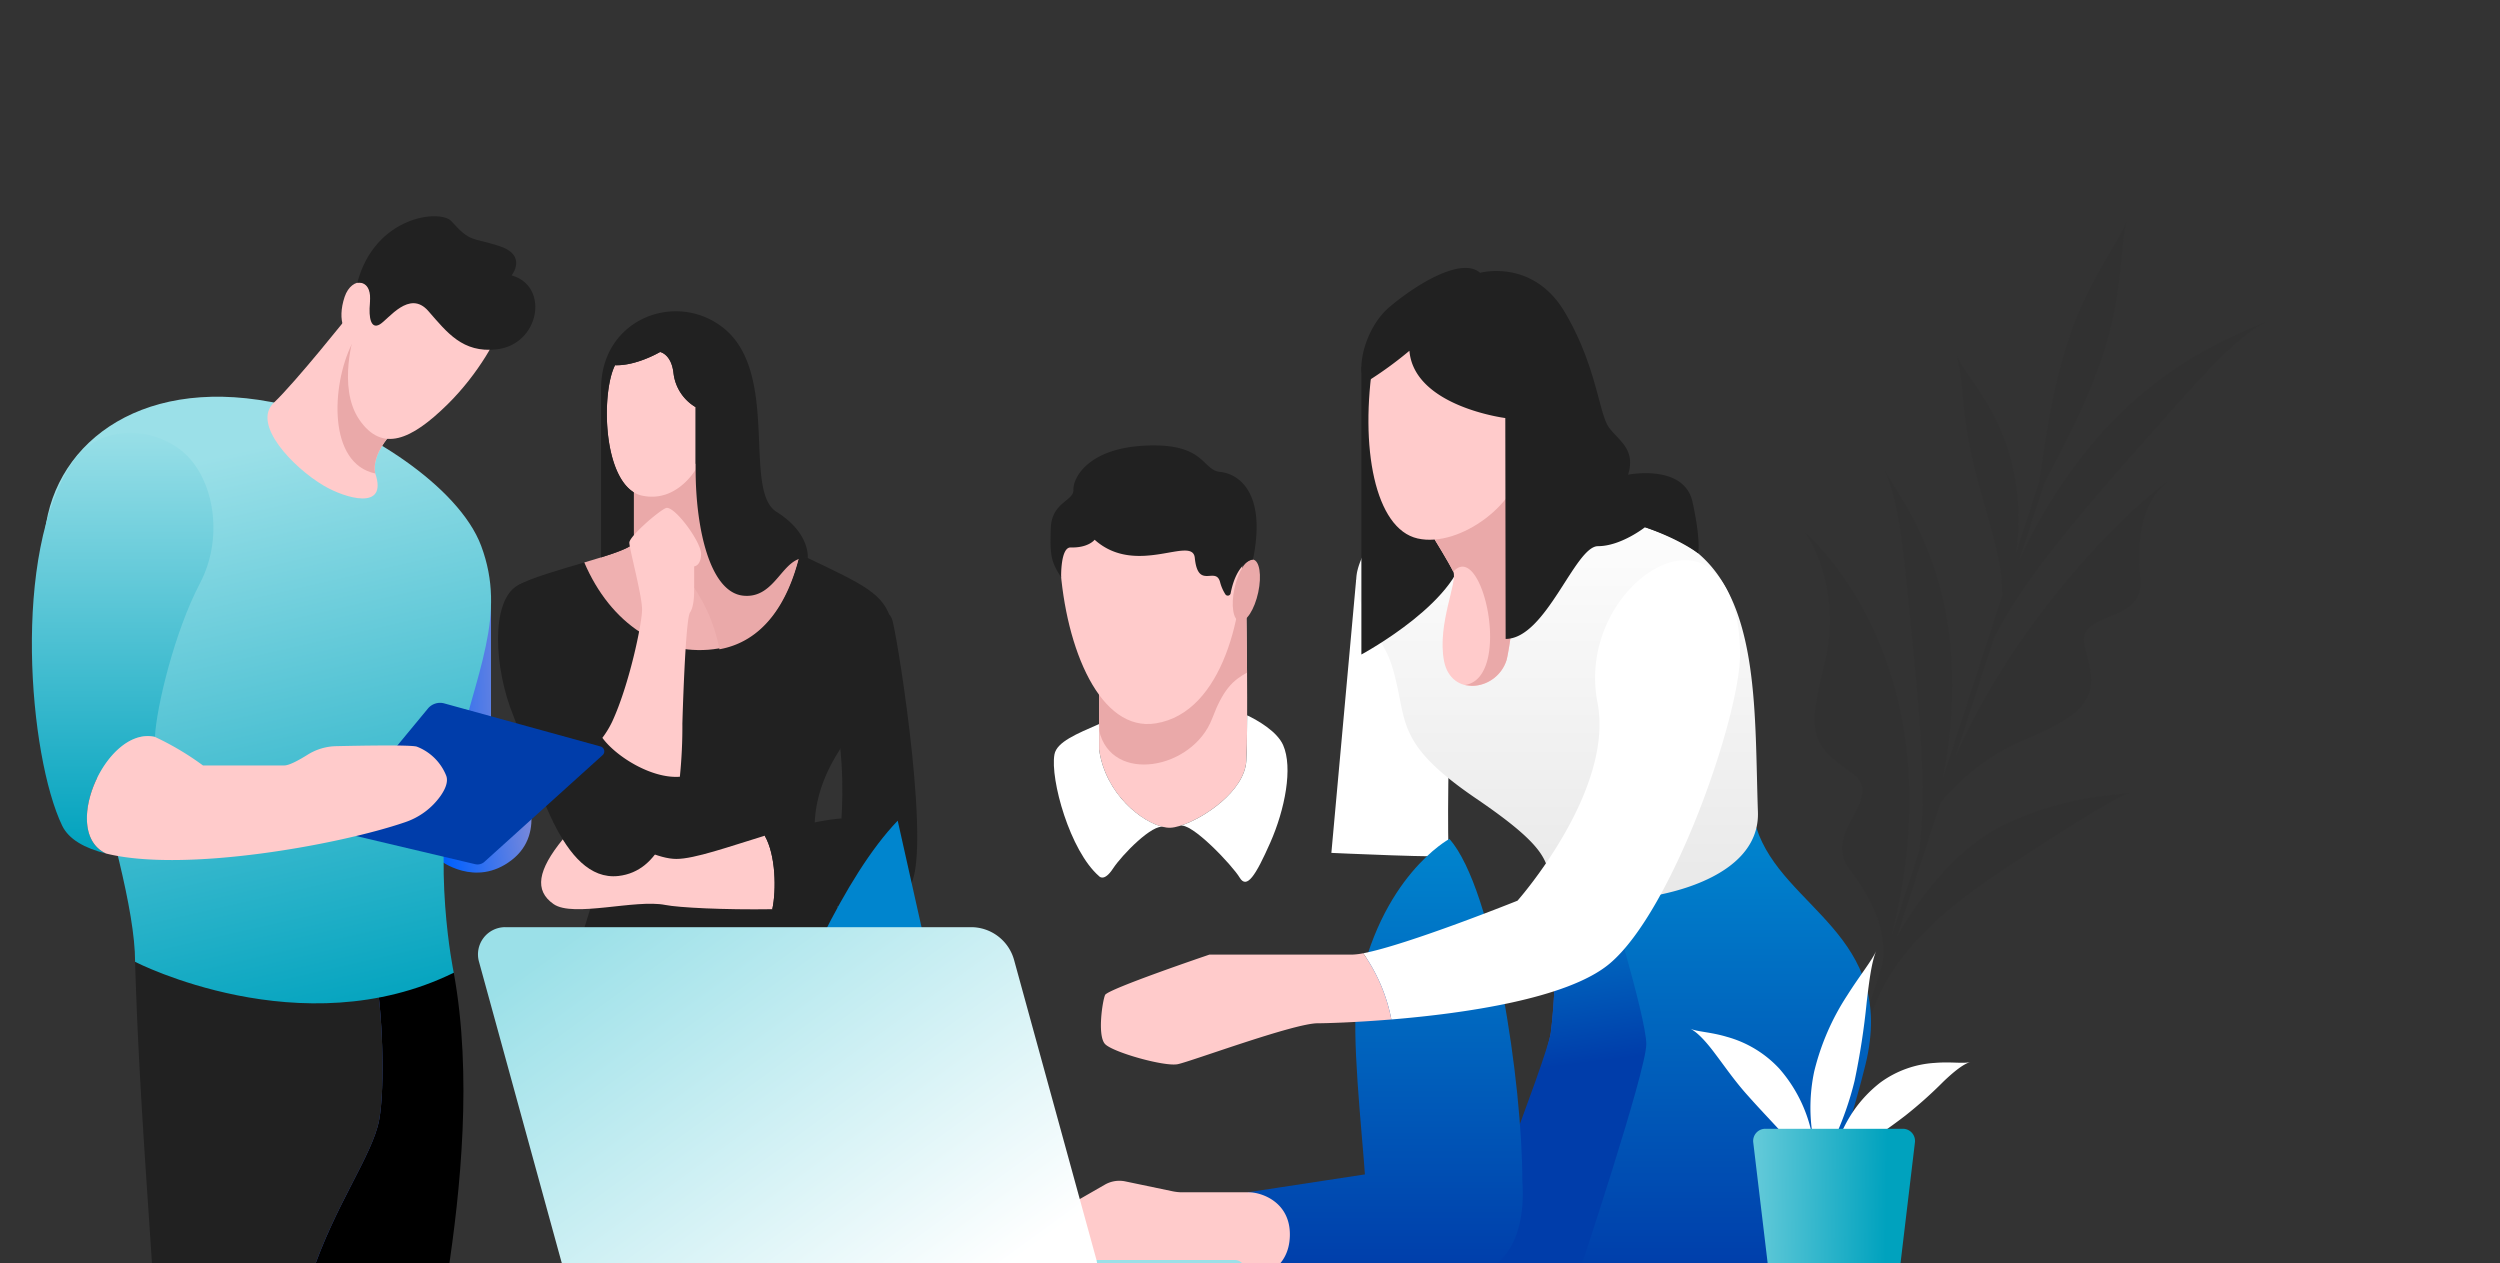 <svg xmlns="http://www.w3.org/2000/svg" xmlns:xlink="http://www.w3.org/1999/xlink" width="572" height="289" viewBox="0 0 572 289"><rect x="0" y="0" width="572" height="289" fill="#333333" stroke="none"/><defs><clipPath id="a"><rect width="572" height="289" transform="translate(1048 2113)" fill="#eff7f8"/></clipPath><linearGradient id="b" x1="0.493" y1="1.236" x2="0.514" y2="-0.278" gradientUnits="objectBoundingBox"><stop offset="0" stop-color="#001462"/><stop offset="0.069" stop-color="#071e71"/><stop offset="0.252" stop-color="#183594"/><stop offset="0.437" stop-color="#2647b0"/><stop offset="0.623" stop-color="#3054c4"/><stop offset="0.81" stop-color="#365cd0"/><stop offset="1" stop-color="#385fd4"/></linearGradient><linearGradient id="c" x1="0.5" x2="0.535" y2="0.477" gradientUnits="objectBoundingBox"><stop offset="0" stop-color="#0085ce"/><stop offset="1" stop-color="#003daa"/></linearGradient><linearGradient id="d" x2="0.5" y2="1" xlink:href="#c"/><linearGradient id="e" x1="0.5" x2="0.5" y2="1" gradientUnits="objectBoundingBox"><stop offset="0" stop-color="#fff"/><stop offset="1" stop-color="#e8e8e8"/></linearGradient><linearGradient id="h" x1="2.266" y1="0.145" x2="0.035" y2="0.647" gradientUnits="objectBoundingBox"><stop offset="0" stop-color="#8cc6ff"/><stop offset="0.006" stop-color="#97c4f7"/><stop offset="0.016" stop-color="#b4bee2"/><stop offset="0.029" stop-color="#e4b6c1"/><stop offset="0.033" stop-color="#f6b3b5"/><stop offset="0.991" stop-color="#0060ff"/></linearGradient><linearGradient id="i" x1="2.889" y1="0.358" x2="-0.099" y2="0.57" xlink:href="#h"/><linearGradient id="j" x1="-2.16" y1="0.268" x2="5.982" y2="0.959" gradientUnits="objectBoundingBox"><stop offset="0.105" stop-color="#001462"/><stop offset="0.297" stop-color="#132e89"/><stop offset="0.49" stop-color="#2343aa"/><stop offset="0.675" stop-color="#2e52c1"/><stop offset="0.849" stop-color="#355bcf"/><stop offset="1" stop-color="#385fd4"/></linearGradient><linearGradient id="k" x1="0.36" y1="0.131" x2="0.5" y2="1" gradientUnits="objectBoundingBox"><stop offset="0" stop-color="#9be0e8"/><stop offset="1" stop-color="#00a2be"/></linearGradient><linearGradient id="l" x1="0.5" y1="0" xlink:href="#k"/><linearGradient id="m" x1="0.942" y1="0.819" x2="0.073" y2="0.111" gradientUnits="objectBoundingBox"><stop offset="0" stop-color="#fff"/><stop offset="1" stop-color="#9be0e8"/></linearGradient><linearGradient id="n" x1="-0.452" y1="0.578" x2="0.822" y2="0.597" xlink:href="#k"/></defs><g transform="translate(-1048 -2113)" clip-path="url(#a)"><g transform="translate(-6.566 1388.477)"><path d="M1311.776,839.093l.5.232.914.443c.6.293,1.135.59,1.7.886q1.624.9,3.143,1.86a68.587,68.587,0,0,1,5.794,4.094,78.739,78.739,0,0,1,10.156,9.509,87.551,87.551,0,0,1,8.347,10.939,97.415,97.415,0,0,1,6.505,11.968,105.874,105.874,0,0,1,4.765,12.6c.6,2.145,1.274,4.279,1.748,6.445l.761,3.239.625,3.254a136.328,136.328,0,0,1,1.985,16.066v-20.37a99.471,99.471,0,0,0-3.981-14.793c-2.9-8.685-7.192-18.743-11.953-29.622-3.9-8.9-7.237-16.723-10.326-23.073s-6.144-11.023-8.649-13.524c2.476,2.476,7.136,5.689,12.164,11.073a78.364,78.364,0,0,1,14.649,22.051,104.807,104.807,0,0,1,8.1,30.283V838.73a39.471,39.471,0,0,0-3.98-8.755c-2.9-4.983-6.9-10.5-10.916-16.839a110.1,110.1,0,0,1-7.5-14.379,70.84,70.84,0,0,0-4.6-9.376c1.253,1.859,4.393,3.785,7.994,6.761a51.774,51.774,0,0,1,11.352,12.413,54.537,54.537,0,0,1,7.649,19.667V811.4c-1.183-7.755-3.676-19.446-3.676-32.969,0-14.482,4.287-25.311,4.287-30.426,0,5.115,4.287,15.944,4.287,30.426,0,13.527-2.495,25.219-3.677,32.975v18.324a117.294,117.294,0,0,1,8.794-33.206,92.523,92.523,0,0,1,15.479-24.113,118.506,118.506,0,0,1,12.969-12.228c-2.912,2.542-6.106,7.731-9.412,14.618-3.336,6.9-6.913,15.474-11.18,25.158-5.125,11.885-9.62,22.865-12.646,32.341a105.259,105.259,0,0,0-4,16.239v28.284q.558-5.264,1.473-10.431a169.221,169.221,0,0,1,5.661-22.665,195.291,195.291,0,0,1,8.42-21.662c1.61-3.537,3.393-7.026,5.275-10.5a100.977,100.977,0,0,1,6.617-10.473c-3.078,4.156-3.5,8.489-3.124,12.651a34.376,34.376,0,0,0,1.314,6.055c.622,1.952,1.343,3.806,2.037,5.528,1.026,2.489.865,4.371.025,5.938a13.892,13.892,0,0,1-3.7,4.112c-2.868,2.486-5.91,4.829-3.788,8.27,2.058,3.412,4.574,6.615,4.373,10.326a10.86,10.86,0,0,1-2.537,6.215c-1.658,2.364-4.455,5.031-8.418,8.5a47.589,47.589,0,0,0-6.532,6.939,50.4,50.4,0,0,0-7.029,12.306c-.025.057-.045.108-.067.164v32.341c.115-.724,3.679-21.114,15.793-32.392,11.382-10.6,22.006-13.966,24.8-15.518-2.816,1.556-18.842,21.348-24.077,28.166-8.078,10.518-16.514,23.685-16.514,38.258V983.1h-1.221V927.355a19.819,19.819,0,0,0-1-3.732,24.938,24.938,0,0,0-3.345-5.9,37.308,37.308,0,0,0-4.516-4.794c-1.642-1.423-3.307-2.681-4.872-3.825a7.722,7.722,0,0,1-3.556-5.319,18.311,18.311,0,0,1,.385-5.953c.171-1.008.357-2.017.482-2.992a12.175,12.175,0,0,0,0-2.751,4.349,4.349,0,0,0-2.992-3.849c-3.893-1.459-7.918-2.274-10.413-5.18a9.187,9.187,0,0,1-1.654-2.623,17.027,17.027,0,0,1-1.158-3.732c-.6-2.966-.908-6.854-1.392-12.421A39.331,39.331,0,0,0,1318,846.17c-3.133-4.617-6.366-7.173-6.91-7.37Z" transform="matrix(0.951, 0.309, -0.309, 0.951, 479.672, -356.64)" fill="#212121" opacity="0.057"/><path d="M1125.362,938.41c2.383,10.07,5.888,21.374,9.525,32.037h60.329c1.359-4.386,2.711-9.094,4-14.093,7.411-28.867-.391-53.833-7.412-65.145s-13.068-24.772-2.357-41.272,11.719-29.336,11.719-29.336c-1.561-6.243-6.437-8.387-19.1-14.431,0,0-.755-.253-1.93-.65-2.681,10.894-8.343,19.556-18.369,21.322-13.065,2.3-24.857-5.669-30.822-19.658-5.751,1.7-12.157,3.508-15.208,5.224,0,0,15.993,34.718,19.043,54.35S1118.07,907.592,1125.362,938.41Z" transform="translate(57.318 46.026)" fill="#212121"/><path d="M1157.019,833.757c10.027-1.766,15.688-10.429,18.369-21.322-4.2-1.42-14.065-4.808-16.808-6.18-3.511-1.755-2.536-15.993-2.536-15.993l-18.538,5.289v13.825c0,1.295-5.3,2.948-11.31,4.723C1132.162,828.089,1143.954,836.057,1157.019,833.757Z" transform="translate(62.061 39.112)" fill="#efb0b0"/><path d="M1152.518,790.419l-18.538,5.291v11.749a37.8,37.8,0,0,1,19.609,26.435c9.966-1.8,15.6-10.442,18.273-21.3-4.2-1.42-14.065-4.808-16.808-6.18C1151.543,804.658,1152.518,790.419,1152.518,790.419Z" transform="translate(65.588 39.183)" fill="#eaa9a9"/><path d="M1170.561,850.14c-8.273,2.531-16.079,5.313-20.212,5.313-8.193,0-20.286-11.509-26.005-4.473s-6.568,11.689-2.091,14.81,18.734-1.171,25.56.195c3.047.609,13.438,1.139,24.478.969C1173.232,862.566,1173.1,854.543,1170.561,850.14Z" transform="translate(58.979 65.593)" fill="#ffcbcb"/><path d="M1179.252,816.579c-1.922-7.691-17.75,6.436-13.848,19.309,3.345,11.038,2.129,25.872,2.129,25.872l15.5,15.673C1188.3,871,1180.813,822.82,1179.252,816.579Z" transform="translate(79.548 50.049)" fill="#212121"/><path d="M1177.306,847.1c-5.993-.875-14.571,1.37-22.7,3.855,2.534,4.4,2.671,12.426,1.731,16.814,13.7-.212,28.39-1.5,31.306-5.066C1187.643,862.7,1194.665,849.635,1177.306,847.1Z" transform="translate(74.934 64.779)" fill="#212121"/><path d="M1131.62,776.555c-3.255,6.327-2.893,27.842,6.147,29.83,7.9,1.738,12.293-5.966,12.293-5.966v-14.27a10.431,10.431,0,0,1-5.063-7.786c-.487-4.372-3.073-4.836-3.073-4.836S1136.5,776.735,1131.62,776.555Z" transform="translate(63.67 31.529)" fill="#ffcbcb"/><path d="M1125.328,864.943c-4.082-8.216-6.794-18.577-9.182-24.423-4.511-11.034-5.243-26.417,1-29.927,11.507-5.892,16.384,14.373,17.164,20.255s2.339,19.627,6.631,24.555Z" transform="translate(55.905 47.843)" fill="#212121"/><path d="M1168.973,813.009c-7.8-4.875.894-31.766-12.188-42.112-10.771-8.518-27.949-2.113-27.949,13.975v38.556c4.259-1.33,7.475-2.556,7.475-3.565V808.538c-7.18-4.572-7.328-23.15-4.278-29.079,4.881.18,10.3-3.028,10.3-3.028s2.587.464,3.073,4.836a10.431,10.431,0,0,0,5.063,7.786v14.27c0,13.4,3.224,28.048,10.862,28.862s8.937-9.262,14.787-8.613C1176.122,823.572,1176.772,817.884,1168.973,813.009Z" transform="translate(63.257 28.625)" fill="#212121"/><path d="M1132.518,834.284c-4.26,5.823-10.933,10.913-11.156,19.447,3.624,7.287,8.323,12.889,14.833,12.155,9.6-1.081,12.916-12.371,14.05-22.707C1143.836,843.674,1135.672,838.6,1132.518,834.284Z" transform="translate(59.87 59.06)" fill="#212121"/><path d="M1143.527,798.131c-1.83.831-8.316,6.487-8.316,7.9s2.911,12.06,2.911,15.3-2.973,17.377-6.875,25.738a21.9,21.9,0,0,1-2.207,3.62c3.155,4.317,11.319,9.39,17.728,8.9a112.771,112.771,0,0,0,.577-12.206s.657-23.641,1.728-25.322c.979-1.533.971-4.062.971-6.217v-4.381s1.489-.1,1.575-2.655q0-.116,0-.236C1151.622,805.781,1145.358,797.3,1143.527,798.131Z" transform="translate(63.349 42.652)" fill="#ffcbcb"/><path d="M1248.038,811.125l-5.679,62.607s27.723,1.286,27.02.584,0-32.059,0-32.059Z" transform="translate(116.825 45.931)" fill="#fff"/><path d="M1283.7,859.24c1.9,12.917.714,27.634,0,33.194s-17.089,55.253-17.089,55.253h39.924l10.994-52.646-14.591-40.219Z" transform="translate(125.687 68.367)" fill="url(#b)"/><path d="M1284.716,859.24c1.9,12.917.714,27.634,0,33.194s-20.354,55.672-20.354,55.672h43.189l10.995-53.066-14.591-40.219Z" transform="translate(124.668 68.367)" fill="url(#c)"/><path d="M1323.469,848.44c5.881,18.433,32.237,24.394,24.966,54.17C1343.187,924.1,1332.48,951,1332.48,951h-49.826s15.627-46.859,15.627-53.066-9.812-38.1-9.812-38.1Z" transform="translate(132.957 65.474)" fill="url(#d)"/><path d="M1255.12,794.569c2.74,6.988-5.3,12.231-6.88,19.849a11.421,11.421,0,0,0,1,7.157c5.372,11.72,6.136,9.624,8.175,18.825s1.237,14.3,18.07,25.761,16.325,14.523,17.089,20.382,48.154,4.586,47.39-17.324.445-47.214-13.664-59.148S1255.12,794.569,1255.12,794.569Z" transform="translate(116.813 41.064)" fill="url(#e)"/><path d="M1248.548,775.9v65.77s23.878-12.814,23.666-25.348-10.8-40.422-10.8-40.422Z" transform="translate(117.503 32.603)" fill="#212121"/><path d="M1260.089,807.369s3.18,5.147,4.258,7.359-3.707,11.993-2.129,20.375,11.949,6.955,14.268,0c.7-2.1,2.553-16.968,2.553-16.968V793.54Z" transform="translate(122.732 40.597)" fill="#ffcbcb"/><path d="M1264.347,814.728c6.709-7.517,13.656,24.314,2.656,25.928.026.006.054.009.08.014l1.575.174a8.406,8.406,0,0,0,7.828-5.743c.7-2.1,2.553-16.968,2.553-16.968V793.54l-18.95,13.829S1263.269,812.516,1264.347,814.728Z" transform="translate(122.732 40.597)" fill="#eaa9a9"/><path d="M1250.832,780.224c-3.262,20.233.325,38.887,10.082,41.1s23.744-8.46,23.744-17.875,9.432-33.941-1.3-39.54S1252.912,767.33,1250.832,780.224Z" transform="translate(118.005 26.402)" fill="#ffcbcb"/><path d="M1259.536,779.248a85.687,85.687,0,0,1-8.835,6.5c-3.738,2.222-2.822-10.606,4.417-16.637s16.735-11.161,20.582-7.7c0,0,12.06-3.335,19.372,8.98s7.827,23.349,10.136,26.428,6.158,5,4.362,10.776c0,0,12.828-2.566,14.754,6.286s1.283,11.715,1.283,11.715-3.986-3.12-12.164-5.982c0,0-5.507,4.339-10.768,4.339s-11.887,21.222-21.124,21.222l-.077-50.537S1260.609,791.982,1259.536,779.248Z" transform="translate(117.503 25.533)" fill="#212121"/><path d="M1189.61,847.324c-24.238,25.241-45.119,102.232-45.119,102.232h34.8l21.749-51.117Z" transform="translate(70.351 64.969)" fill="#0085ce"/><path d="M1302.058,857.31c-5.07-5.763-32.082-24.725-66.522-22.663-30.369,1.816-54.931,11.2-59.719,18.493-3.5,5.337,4.169,41.359,9.506,55.7a125.79,125.79,0,0,1,7.671,42.692s85.883-.5,86.385,0,10.672-31.686,12.006-47.695S1289.718,870.15,1302.058,857.31Z" transform="translate(84.145 59.153)" fill="url(#d)"/><path d="M1240.94,814.031s.429,26.691,0,34.659-12.777,15.139-17.359,15.338-14.741-6.574-16.333-17.927V822Z" transform="translate(98.788 49.883)" fill="#ffcbcb"/><path d="M1241.1,828.532c-.054-7.735-.163-14.5-.163-14.5L1207.248,822v19.763c2.806,12.355,21.439,8.977,25.876-2.73C1235.667,832.32,1237.839,830.328,1241.1,828.532Z" transform="translate(98.788 49.883)" fill="#eaa9a9"/><path d="M1201.12,814.3c1.264,19.556,9.235,38.488,21.865,36.491,15.663-2.476,20.419-26.232,19.8-39.179s-8-21.041-19.226-21.052C1212.875,790.545,1200.048,797.74,1201.12,814.3Z" transform="translate(95.983 39.246)" fill="#ffcbcb"/><path d="M1234.126,813.725c-.837,3.9-2.735,6.857-4.237,6.606s-2.04-3.614-1.2-7.514,2.735-6.857,4.237-6.606S1234.964,809.826,1234.126,813.725Z" transform="translate(108.323 46.332)" fill="#eaa9a9"/><path d="M1202.033,818.409c-2.387-3.652-2.553-5.087-2.377-11.153s5.292-6.276,5.185-8.868,3.2-9.556,16.7-10.115,12.692,5.628,16.872,6.032,10.665,4.692,7.507,20.045c0,0-3.671.35-5.116,7.77a.665.665,0,0,1-1.177.222,9.72,9.72,0,0,1-1.236-2.844c-1.009-3.707-5.048,1.866-5.782-5.529-.523-5.268-13.379,4.4-22.916-4.147,0,0-1.417,1.886-5.48,1.766C1201.854,811.516,1202.033,818.409,1202.033,818.409Z" transform="translate(95.325 38.194)" fill="#212121"/><path d="M1210.477,837.91v-5.8c-5.035,2.212-9.7,4.082-10.214,6.962-1.006,5.647,3.527,22.059,10.214,27.852,0,0,1.112,1.421,3.188-1.748s9.178-10.429,11.641-9.479l-.012-.017C1220.3,854.638,1211.912,848.146,1210.477,837.91Z" transform="translate(95.559 58.073)" fill="#fff"/><path d="M1243.593,837.544c-1.393-3.152-5.913-5.714-8.228-6.808-.012,4.284-.064,8.1-.187,10.384-.372,6.929-9.758,13.253-15.213,14.916h0c2.575-1,12.039,9.079,13.68,11.823s3.668-.455,7-7.971C1244.03,852.237,1245.867,842.687,1243.593,837.544Z" transform="translate(104.551 57.452)" fill="#fff"/><path d="M-3219.073,21187.535l-.362-19.158,26.767-4.09c-.665-9.787-3.243-32.953-1.728-41.061,5.062-27.139,21.073-35.705,21.073-35.705,10.23,11.73,16.675,56.092,16.675,78.223,1.09,15.916-6.652,21.791-13.846,21.791Z" transform="translate(4559.525 -20171.061)" fill="url(#d)"/><path d="M-3170.493,21188.035h-49.07l-.379-20.086.433-.066,26.312-4.02c-.144-2.035-.359-4.564-.605-7.459-.964-11.33-2.283-26.846-1.083-33.27a69,69,0,0,1,5.469-17.152,52.825,52.825,0,0,1,7.074-11.107,33.6,33.6,0,0,1,8.786-7.795l.351-.187.261.3c2.459,2.82,4.821,7.607,7.019,14.23a166.484,166.484,0,0,1,5.27,21.217c2.738,14.518,4.508,31.428,4.51,43.086a32.657,32.657,0,0,1-.916,11.047,17.055,17.055,0,0,1-3.826,7.1A13,13,0,0,1-3170.493,21188.035Zm-48.089-1h48.089a12.02,12.02,0,0,0,8.874-3.842c3.453-3.7,5-9.721,4.473-17.416v-.033c0-11.6-1.763-28.449-4.493-42.918-3.217-17.057-7.4-29.328-11.792-34.66a35.29,35.29,0,0,0-8.183,7.4c-4.177,5-9.7,13.873-12.289,27.756-1.176,6.291.138,21.729,1.1,33,.266,3.121.495,5.814.639,7.934l.031.459-.455.068-26.335,4.023Z" transform="translate(4559.525 -20171.061)" fill="rgba(0,0,0,0)"/><path d="M1223.363,924.839l2.3-2.154,6.988,2.476a11.31,11.31,0,0,0,3.778.651h13.867s6.562-1.407,6.777-9.152-6.455-10-9.358-10h-15.206a11.1,11.1,0,0,1-2.267-.234l-10.813-2.26a6.652,6.652,0,0,0-4.678.744l-6.127,3.519a15.456,15.456,0,0,0-3.243,2.485l-11.12,11.144a2.2,2.2,0,0,0,1.558,3.756H1220.9A3.593,3.593,0,0,0,1223.363,924.839Z" transform="translate(92.61 90.661)" fill="#ffcbcb"/><path d="M1327.175,807.533c-10.415-6.019-28.666,11.1-24.74,31.338s-18.3,45.345-18.3,45.345-25.189,10.114-35.3,12.031a39.13,39.13,0,0,1,6.446,15.146c16.542-1.363,40.276-4.726,49.869-12.721,14.5-12.081,29.9-56.631,29.9-70.785C1335.058,811.416,1327.175,807.533,1327.175,807.533Z" transform="translate(117.634 46.384)" fill="#fff"/><path d="M1264.92,868.513h-32.566s-23.258,7.878-23.861,9.225-1.812,9.358,0,11.243,13.591,5.205,16.611,4.6,26.579-9.363,32.015-9.363c1.84,0,8.422-.176,16.88-.872a39.13,39.13,0,0,0-6.446-15.146A14.964,14.964,0,0,1,1264.92,868.513Z" transform="translate(98.919 74.429)" fill="#ffcbcb"/><path d="M1103.4,858.978s8.159,6.456,16.506,0,2.6-17.483,2.6-17.483l-19.1,10.176Z" transform="translate(51.733 62.327)" fill="url(#h)"/><path d="M1116.4,811.891v48.28h-15.7V814.533Z" transform="translate(50.508 48.913)" fill="url(#i)"/><path d="M1098.743,904.946c-1.511,8.055-10.1,19.372-15.557,35.709h31.2c2.992-19.628,5.7-45.971,1.43-69.387h-17.991C1099.486,879.16,1100.164,897.366,1098.743,904.946Z" transform="translate(42.571 75.819)"/><path d="M1073.3,903.2s3.611,17.531,6.079,37.456h8.286c5.461-16.338,14.046-27.655,15.557-35.709,1.421-7.579.742-25.786-.918-33.678h-28.259Z" transform="translate(38.092 75.819)" fill="url(#j)"/><path d="M1110.386,872.046a16.726,16.726,0,0,0-.686-2.495h-54.234c.747,26.1,2.8,52.082,4.041,71.882h36.24c5.461-16.338,14.046-27.655,15.557-35.709C1112.725,898.144,1112.047,879.938,1110.386,872.046Z" transform="translate(30.01 75.041)" fill="#212121"/><path d="M1098.872,783.117c-32.081-8.608-53.749,5.715-57.306,26.283-3.249,18.785,20.338,76.949,20.338,100.471,0,0,38.026,19.6,72.911,2.495,0,0-5.233-24.948,0-47.042s12.189-34.756,6.279-50.607C1135.931,800.87,1113.875,787.144,1098.872,783.117Z" transform="translate(23.572 34.72)" fill="url(#k)"/><path d="M1094.978,767.742s-12.108,15.227-17.215,20.079,4.317,14.783,11.47,19c4.724,2.784,14.685,5.875,11.749-2.809,0,0-1.661-4.854,6.385-11.749C1107.366,792.261,1098.427,765.571,1094.978,767.742Z" transform="translate(39.454 28.851)" fill="#ffcbcb"/><path d="M1102.368,790.682s-4.144-12.371-7.879-19.583l-3.944,1.861c-4.6,9.426-5.42,27.187,5.438,29.47C1095.983,802.431,1094.322,797.578,1102.368,790.682Z" transform="translate(44.452 30.429)" fill="#eaa9a9"/><path d="M1094.473,769.227c1.026-5.805-4.163-6.241-5.791-1.4-1.859,5.536.189,9.374,2.321,8.1,0,0-4.136,12.5,1.069,20.036s11.85,4.635,20.157-3.544c7.142-7.035,11.794-15.627,12.514-18.939,1.883-8.637-7.087-15.624-15.5-15.172C1098.939,758.862,1094.473,769.227,1094.473,769.227Z" transform="translate(44.733 24.623)" fill="#ffcbcb"/><path d="M1093.344,772.005c-.324,3.419.235,6.068,2.246,4.9s6.773-8.043,11.112-3.069,7.856,9.6,15.556,8.783c9.948-1.058,12.254-14.521,3.492-16.932,0,0,3.81-4.625-2.963-6.773-6.2-1.966-6.449-.747-10.788-5.615-2.5-2.8-17.468-1.308-21.55,14.074C1090.449,767.377,1093.849,766.679,1093.344,772.005Z" transform="translate(45.862 21.845)" fill="#212121"/><path d="M1067.369,855.833c.32-6.69,4.457-24.045,10.293-35.132s2.972-25.349-4.961-30.93c-7.878-5.544-18.924-4.56-24.156,3.162-14.068,20.764-9.983,67.45-2.4,83.206,1.505,3.129,5.137,5.162,10.064,6.384C1045.533,877.644,1056.243,853.289,1067.369,855.833Z" transform="translate(22.646 37.297)" fill="url(#l)"/><path d="M1087.186,855.587l21.075-25.5a3.622,3.622,0,0,1,3.755-1.184l35.756,9.852a1.159,1.159,0,0,1,.468,1.976l-27.044,24.413a2.343,2.343,0,0,1-2.113.542l-30.965-7.322A1.724,1.724,0,0,1,1087.186,855.587Z" transform="translate(44.204 56.562)" fill="#003daa"/><path d="M1130.108,843.122a11.794,11.794,0,0,0-6.769-6.711c-1.484-.424-12.513-.232-18.437-.1a12.751,12.751,0,0,0-6.5,1.94c-1.866,1.171-4.192,2.469-5.348,2.469h-18.624a65.017,65.017,0,0,0-10.99-6.529c-11.127-2.544-21.836,21.81-11.156,26.69,17.959,4.454,53.4-2.047,68.3-7.139a16.312,16.312,0,0,0,8.212-6.058C1129.863,846.154,1130.583,844.483,1130.108,843.122Z" transform="translate(26.573 58.935)" fill="#ffcbcb"/><path d="M1192.233,924.21h51.027a5.3,5.3,0,0,0,5.3-5.3h0a2.416,2.416,0,0,0-2.417-2.417h-53.908a2.415,2.415,0,0,0-2.415,2.417v2.881A2.416,2.416,0,0,0,1192.233,924.21Z" transform="translate(90.89 96.313)" fill="#9be0e8"/><path d="M1138.337,947.956H1244.92a6.23,6.23,0,0,0,6.006-7.879L1232.114,871.6a10.215,10.215,0,0,0-9.848-7.507H1115.684a6.227,6.227,0,0,0-6.006,7.877l18.811,68.48A10.214,10.214,0,0,0,1138.337,947.956Z" transform="translate(54.473 72.566)" fill="url(#m)"/><path d="M1354.826,885.319c-1.609.436-3.836,2.216-6.294,4.58a97.013,97.013,0,0,1-8.589,7.665c-2.062,1.593-4.1,3.037-6.071,4.442-1.925,1.436-3.836,2.776-5.489,4.149-3.363,2.69-5.929,5.342-6.812,7.334.883-1.971,1.26-5.63,2.937-10.064a32.541,32.541,0,0,1,3.563-6.927,29.11,29.11,0,0,1,6.156-6.5,23.49,23.49,0,0,1,12.464-4.471C1350.4,885.222,1353.232,885.756,1354.826,885.319Z" transform="translate(150.592 82.186)" fill="#fff"/><path d="M1321.3,919.957c.157-1.984-.814-5.172-1.456-9.373a39.986,39.986,0,0,1,.266-15.111,55.8,55.8,0,0,1,7.543-17.413c2.9-4.6,5.644-7.924,6.693-10.3-1.054,2.385-1.62,6.667-2.23,11.9a166.782,166.782,0,0,1-2.76,17.916,71.621,71.621,0,0,1-4.81,13.616C1322.857,914.955,1321.46,917.969,1321.3,919.957Z" transform="translate(149.542 74.227)" fill="#fff"/><path d="M1300.282,880.058c1.6.743,4.656.757,8.441,1.889a25.632,25.632,0,0,1,12.017,7.292,32.917,32.917,0,0,1,7.617,15.836c.959,4.945.686,8.842,1.17,11.092-.482-2.28-2.552-5.6-5.48-9.12-2.9-3.573-6.645-7.28-10.354-11.465-3.075-3.381-5.4-6.8-7.588-9.682C1303.957,883,1301.9,880.8,1300.282,880.058Z" transform="translate(140.945 79.802)" fill="#fff"/><path d="M1344.482,895.835h-31.462a2.784,2.784,0,0,0-2.765,3.114l3.838,32.167a2.785,2.785,0,0,0,2.765,2.456h23.786a2.785,2.785,0,0,0,2.765-2.456l3.838-32.167A2.784,2.784,0,0,0,1344.482,895.835Z" transform="translate(145.455 86.951)" fill="url(#n)"/><path d="M1309.188,896.372l1.421,11.911a1.311,1.311,0,0,0,1.3,1.155h34.638a1.31,1.31,0,0,0,1.3-1.155l1.421-11.911a1.311,1.311,0,0,0-1.3-1.466H1310.49A1.311,1.311,0,0,0,1309.188,896.372Z" transform="translate(144.976 86.53)" fill="url(#l)"/></g></g></svg>